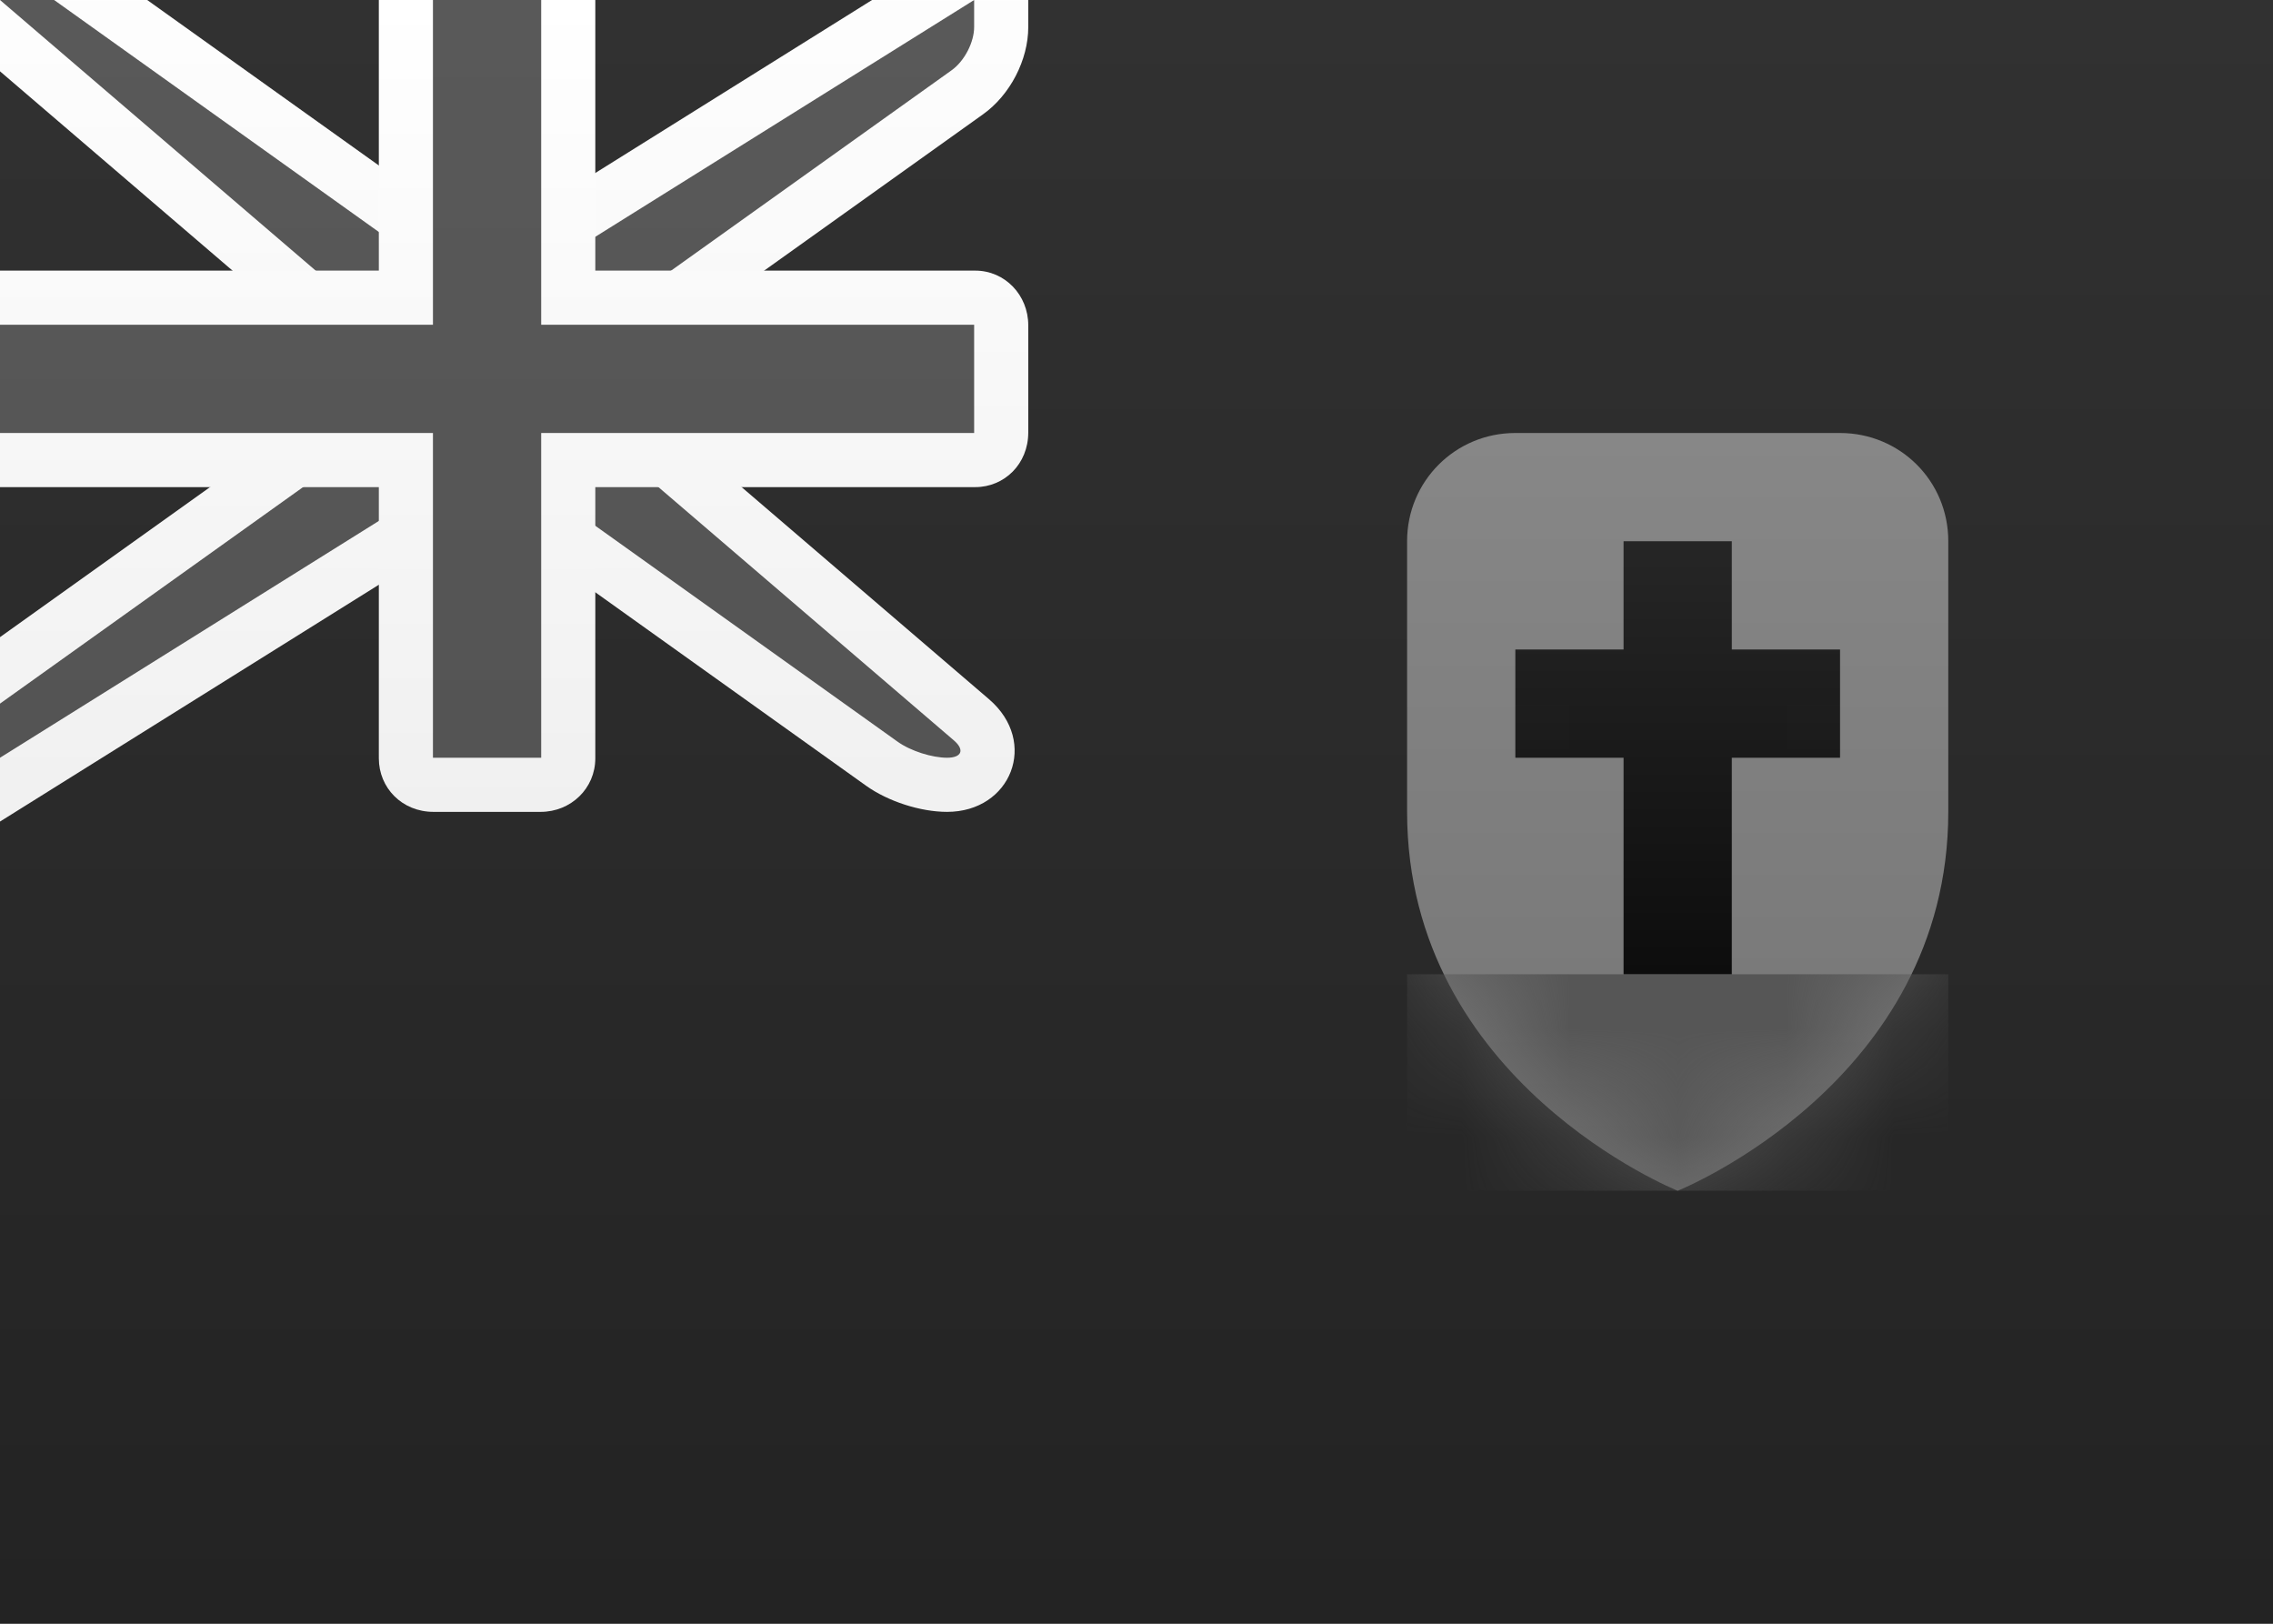 <?xml version="1.0" encoding="UTF-8" standalone="no"?>
<svg
   xmlns:dc="http://purl.org/dc/elements/1.1/"
   xmlns:cc="http://creativecommons.org/ns#"
   xmlns:rdf="http://www.w3.org/1999/02/22-rdf-syntax-ns#"
   xmlns:svg="http://www.w3.org/2000/svg"
   xmlns="http://www.w3.org/2000/svg"
   xmlns:xlink="http://www.w3.org/1999/xlink"
   xmlns:sodipodi="http://sodipodi.sourceforge.net/DTD/sodipodi-0.dtd"
   xmlns:inkscape="http://www.inkscape.org/namespaces/inkscape"
   width="21px"
   height="15px"
   viewBox="0 0 21 15"
   version="1.1"
   id="svg52"
   sodipodi:docname="MS.svg"
   inkscape:version="1.0.2-2 (e86c870879, 2021-01-15)">
  <rect x="0" y="0" width="21" height="15" fill="#808080" stroke="none"/>
  <sodipodi:namedview
     pagecolor="#ffffff"
     bordercolor="#666666"
     borderopacity="1"
     objecttolerance="10"
     gridtolerance="10"
     guidetolerance="10"
     inkscape:pageopacity="0"
     inkscape:pageshadow="2"
     inkscape:window-width="704"
     inkscape:window-height="480"
     id="namedview54"
     showgrid="false"
     inkscape:zoom="52.761905"
     inkscape:cx="10.5"
     inkscape:cy="7.5"
     inkscape:window-x="0"
     inkscape:window-y="0"
     inkscape:window-maximized="0"
     inkscape:current-layer="svg52"
     inkscape:document-rotation="0" />
  <!-- Generator: sketchtool 46 (44423) - http://www.bohemiancoding.com/sketch -->
  <title
     id="title2">MS</title>
  <desc
     id="desc4">Created with sketchtool.</desc>
  <defs
     id="defs32">
    <linearGradient
       x1="50%"
       y1="0%"
       x2="50%"
       y2="100%"
       id="linearGradient-1">
      <stop
         stop-color="#FFFFFF"
         offset="0%"
         id="stop6" />
      <stop
         stop-color="#F0F0F0"
         offset="100%"
         id="stop8" />
    </linearGradient>
    <linearGradient
       x1="50%"
       y1="0%"
       x2="50%"
       y2="100%"
       id="linearGradient-2">
      <stop
         stop-color="#07319C"
         offset="0%"
         id="stop11" />
      <stop
         stop-color="#00247E"
         offset="100%"
         id="stop13" />
    </linearGradient>
    <linearGradient
       x1="50%"
       y1="0%"
       x2="50%"
       y2="100%"
       id="linearGradient-3">
      <stop
         stop-color="#DB1E36"
         offset="0%"
         id="stop16" />
      <stop
         stop-color="#D51931"
         offset="100%"
         id="stop18" />
    </linearGradient>
    <linearGradient
       x1="50%"
       y1="0%"
       x2="50%"
       y2="100%"
       id="linearGradient-4">
      <stop
         stop-color="#08B9D6"
         offset="0%"
         id="stop21" />
      <stop
         stop-color="#00A3BE"
         offset="100%"
         id="stop23" />
    </linearGradient>
    <path
       d="M0,3.5 L2.57831658e-17,0.999 C1.15435165e-17,0.447 0.444,0 1,0 L4,0 C4.552,0 5,0.441 5,0.999 L5,3.5 C5,6 2.5,7 2.5,7 C2.5,7 0,6 0,3.5 Z"
       id="path-5" />
    <linearGradient
       x1="50%"
       y1="0%"
       x2="50%"
       y2="100%"
       id="linearGradient-7">
      <stop
         stop-color="#262626"
         offset="0%"
         id="stop27" />
      <stop
         stop-color="#0D0D0D"
         offset="100%"
         id="stop29" />
    </linearGradient>
    <linearGradient
       x1="50%"
       y1="0%"
       x2="50%"
       y2="100%"
       id="linearGradient2749">
      <stop
         stop-color="#ffffff"
         offset="0%"
         id="stop78" />
      <stop
         stop-color="#f0f0f0"
         offset="100%"
         id="stop80" />
    </linearGradient>
    <linearGradient
       x1="50%"
       y1="0%"
       x2="50%"
       y2="100%"
       id="linearGradient1001">
      <stop
         stop-color="#313131"
         offset="0%"
         id="stop83" />
      <stop
         stop-color="#232323"
         offset="100%"
         id="stop85" />
    </linearGradient>
    <linearGradient
       x1="50%"
       y1="0%"
       x2="50%"
       y2="100%"
       id="linearGradient9880">
      <stop
         stop-color="#595959"
         offset="0%"
         id="stop88" />
      <stop
         stop-color="#545454"
         offset="100%"
         id="stop90" />
    </linearGradient>
    <linearGradient
       x1="50%"
       y1="0%"
       x2="50%"
       y2="100%"
       id="linearGradient3434">
      <stop
         stop-color="#878787"
         offset="0%"
         id="stop93" />
      <stop
         stop-color="#757575"
         offset="100%"
         id="stop95" />
    </linearGradient>
    <linearGradient
       x1="50%"
       y1="0%"
       x2="50%"
       y2="100%"
       id="linearGradient7264">
      <stop
         stop-color="#262626"
         offset="0%"
         id="stop98" />
      <stop
         stop-color="#0d0d0d"
         offset="100%"
         id="stop100" />
    </linearGradient>
  </defs>
  <g
     id="Symbols"
     stroke="none"
     stroke-width="1"
     fill="none"
     fill-rule="evenodd">
    <g
       id="MS">
      <rect
         id="FlagBackground"
         fill="url(#linearGradient2749)"
         x="0"
         y="0"
         width="21"
         height="15" />
      <rect
         id="Mask-Copy"
         fill="url(#linearGradient1001)"
         x="0"
         y="0"
         width="21"
         height="15" />
      <path
         d="M3,3.23 L-1.352,-0.5 L0.66,-0.5 L4.16,2 L4.857,2 L9.5,-0.902 L9.5,0.25 C9.5,0.553 9.333,0.877 9.082,1.056 L6,3.257 L6,3.77 L9.137,6.459 C9.599,6.855 9.341,7.5 8.75,7.5 C8.505,7.5 8.205,7.404 8.001,7.258 L4.84,5 L4.143,5 L-0.5,7.902 L-0.5,6.243 L3,3.743 L3,3.23 Z"
         id="Rectangle-36"
         fill="url(#linearGradient2749)"
         fill-rule="nonzero" />
      <path
         d="M3.5,3 L-4.4408921e-16,-2.13162821e-14 L0.5,-2.13162821e-14 L4,2.5 L5,2.5 L9,-2.13162821e-14 L9,0.25 C9,0.388 8.913,0.562 8.792,0.649 L5.5,3 L5.5,4 L8.812,6.839 C8.916,6.928 8.884,7 8.75,7 L8.75,7 C8.612,7 8.413,6.938 8.292,6.851 L5,4.5 L4,4.5 L-4.4408921e-16,7 L-4.4408921e-16,6.5 L3.5,4 L3.5,3 Z"
         id="path37"
         fill="url(#linearGradient9880)" />
      <path
         d="M-4.4408921e-16,2.5 L-4.4408921e-16,4.5 L3.5,4.5 L3.5,7.005 C3.5,7.278 3.714,7.5 4.005,7.5 L4.995,7.5 C5.274,7.5 5.5,7.284 5.5,7.005 L5.5,4.5 L9.01,4.5 C9.28,4.5 9.5,4.286 9.5,3.995 L9.5,3.005 C9.5,2.726 9.285,2.5 9.01,2.5 L5.5,2.5 L5.5,-2.13162821e-14 L3.5,-2.13162821e-14 L3.5,2.5 L-4.4408921e-16,2.5 Z"
         id="Rectangle-2"
         fill="url(#linearGradient2749)" />
      <polygon
         id="polygon40"
         fill="url(#linearGradient9880)"
         points="-4.4408921e-16 3 4 3 4 2.5 4 -2.13162821e-14 5 -2.13162821e-14 5 2.5 5 3 9 3 9 4 5 4 5 4.5 5 7 4 7 4 4.5 4 4 -4.4408921e-16 4" />
      <g
         id="Rectangle-1105"
         transform="translate(13, 4)">
        <mask
           id="mask-6"
           fill="white">
          <use
             xlink:href="#path-5"
             id="use42" />
        </mask>
        <use
           id="Combined-Shape"
           fill="url(#linearGradient3434)"
           xlink:href="#path-5" />
        <polygon
           id="Rectangle-1106"
           fill="#565656"
           mask="url(#mask-6)"
           points="1.37667655e-13 5 5 5 5 7 3 7 2 7 1.61648472e-13 7" />
        <path
           d="M3,2 L3,1 L2,1 L2,2 L1,2 L1,3 L2,3 L2,5 L3,5 L3,3 L4,3 L4,2 L3,2 Z"
           id="path47"
           fill="url(#linearGradient7264)"
           mask="url(#mask-6)" />
      </g>
    </g>
  </g>
</svg>
